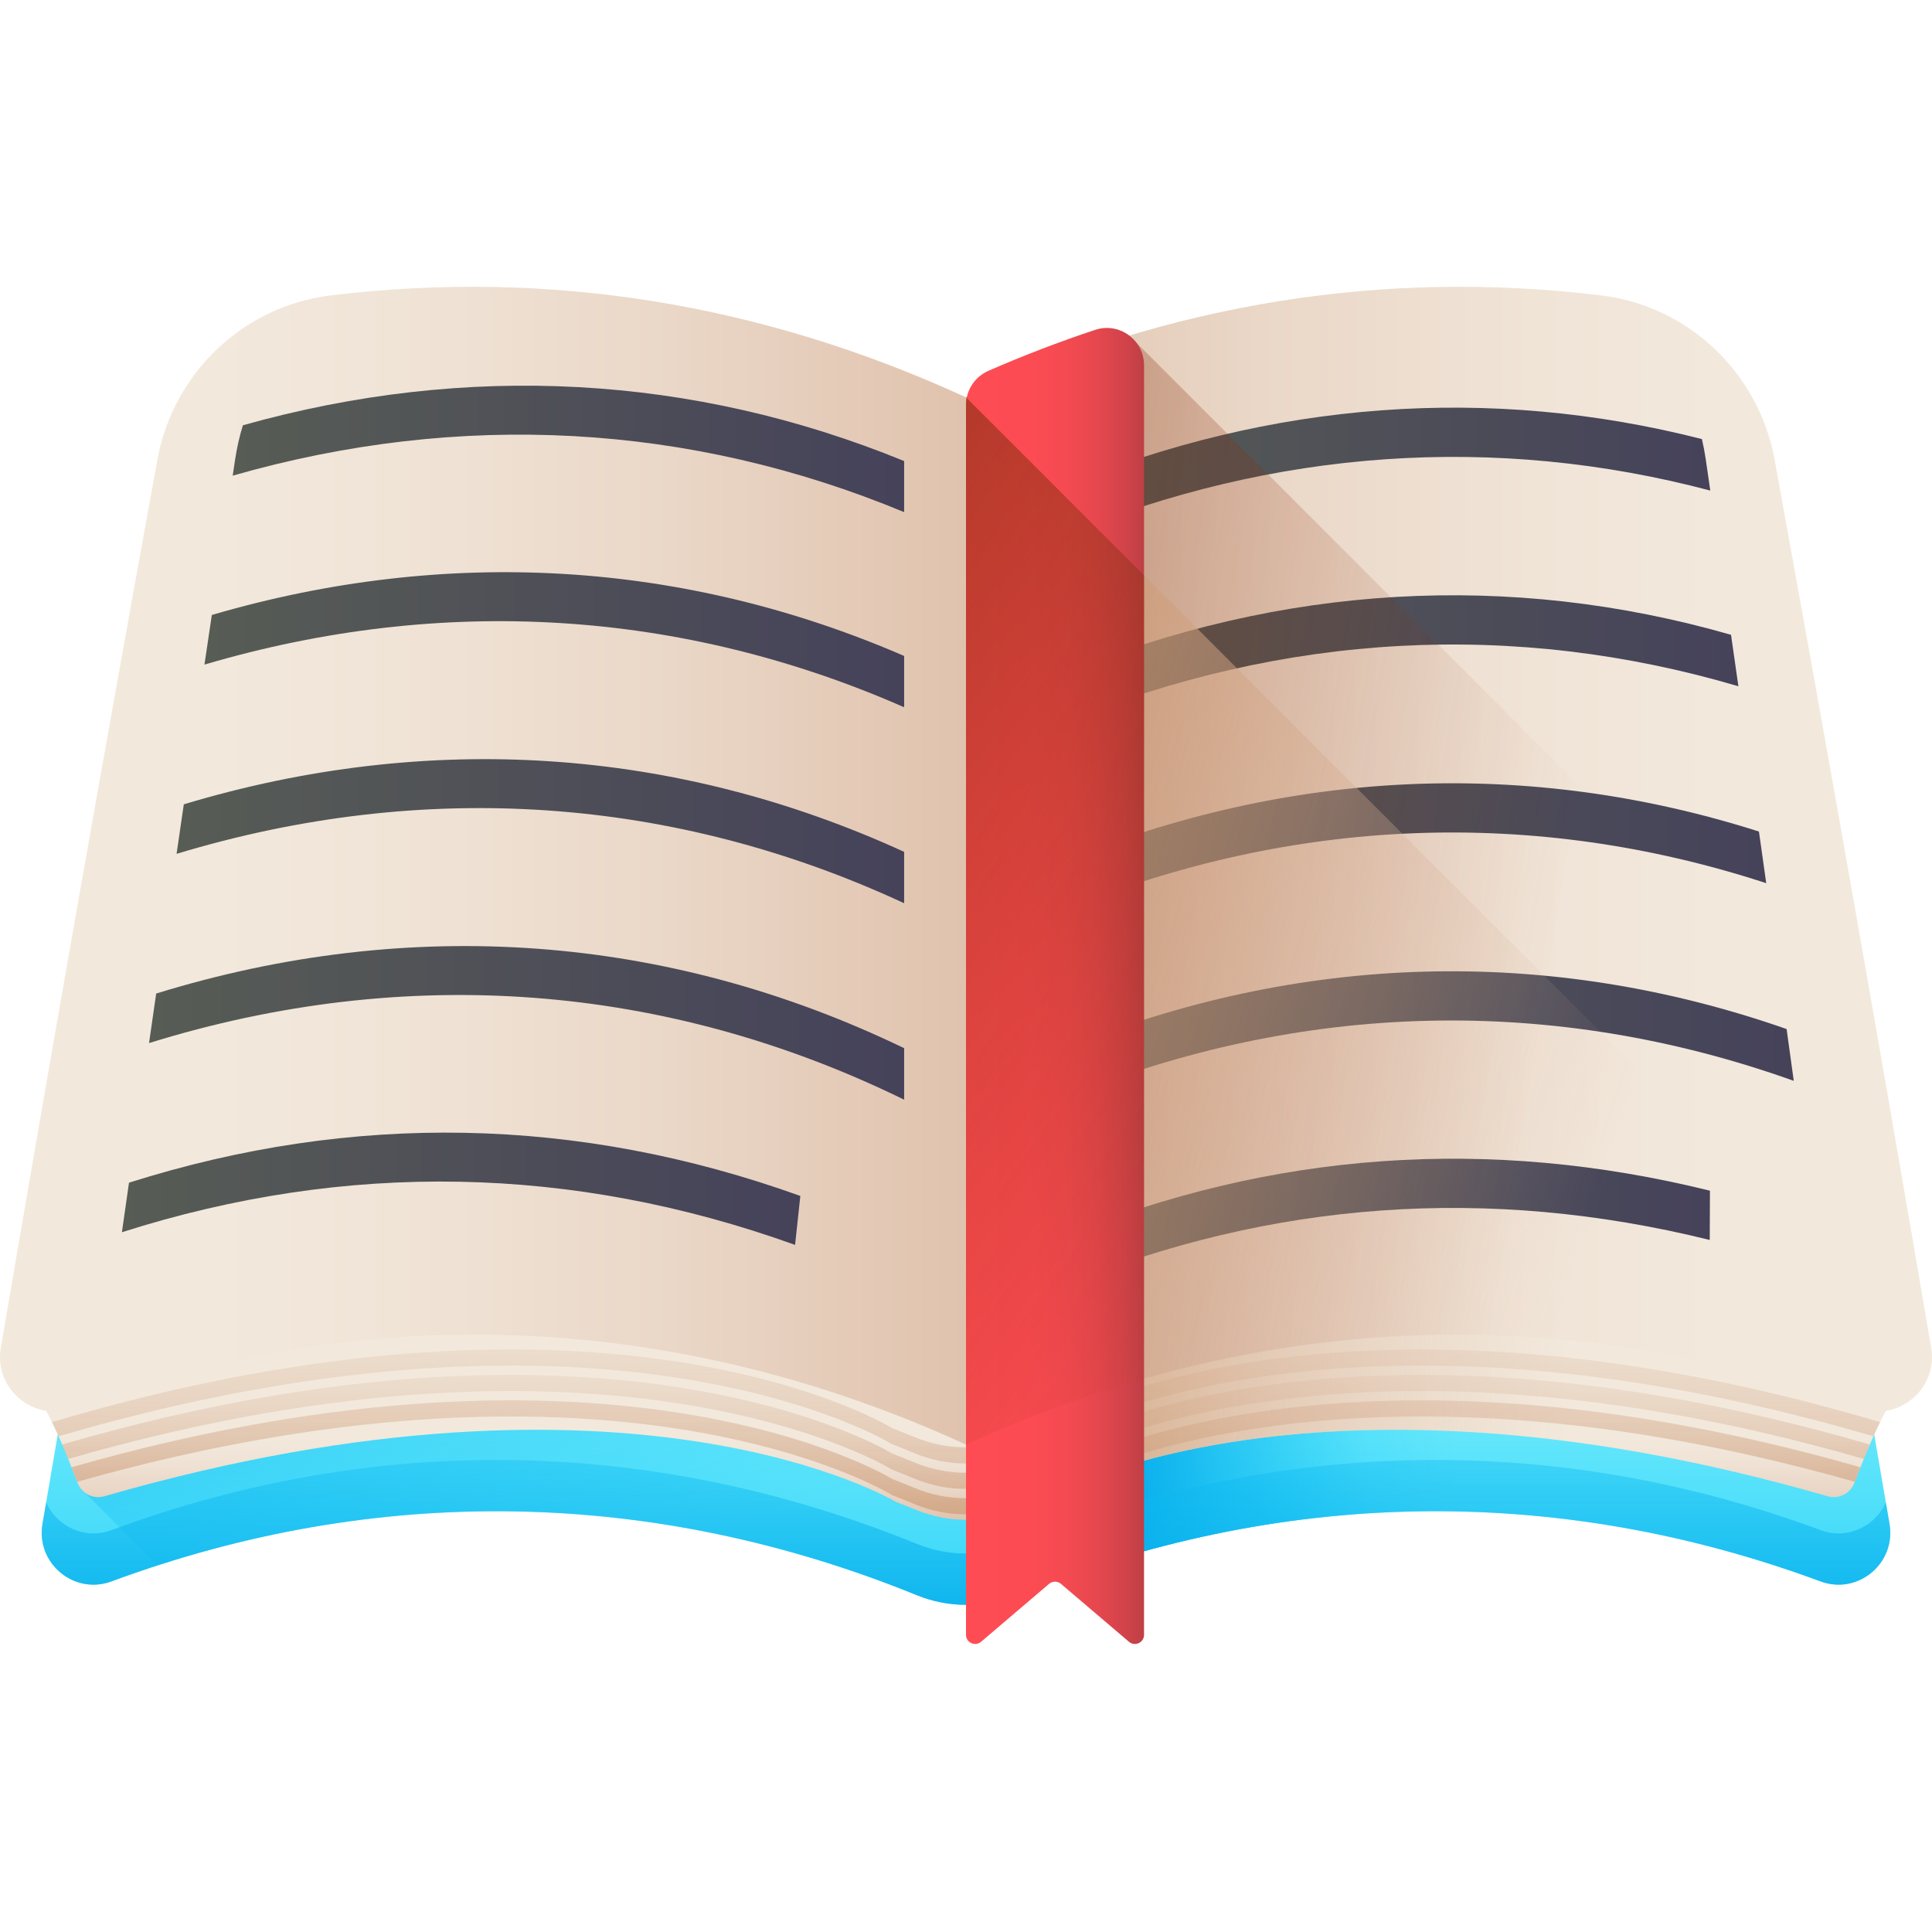 

<svg height="512pt" viewBox="0 -76 512.001 512" width="512pt" xmlns="http://www.w3.org/2000/svg" xmlns:xlink="http://www.w3.org/1999/xlink"><linearGradient id="a" gradientUnits="userSpaceOnUse" x1="256.001" x2="256.001" y1="238.886" y2="375.496"><stop offset="0" stop-color="#a3ffff"/><stop offset="1" stop-color="#1ccbf7"/></linearGradient><linearGradient id="b"><stop offset="0" stop-color="#1ccbf7" stop-opacity="0"/><stop offset="1" stop-color="#00a5e8"/></linearGradient><linearGradient id="c" gradientUnits="userSpaceOnUse" x1="264.62" x2="234.223" xlink:href="#b" y1="308.658" y2="187.427"/><linearGradient id="d" gradientUnits="userSpaceOnUse" x1="386.172" x2="233.426" xlink:href="#b" y1="204.039" y2="204.039"/><linearGradient id="e" gradientUnits="userSpaceOnUse" x1="363.827" x2="291.21" xlink:href="#b" y1="325.422" y2="332.449"/><linearGradient id="f" gradientUnits="userSpaceOnUse" x1="256.001" x2="256.001" xlink:href="#b" y1="271.071" y2="371.144"/><linearGradient id="g"><stop offset="0" stop-color="#f2e9dc"/><stop offset=".228" stop-color="#f0e4d7"/><stop offset=".516" stop-color="#ead7c7"/><stop offset=".834" stop-color="#e0c2ad"/><stop offset="1" stop-color="#dab49d"/></linearGradient><linearGradient id="h" gradientUnits="userSpaceOnUse" x1="256.001" x2="256.001" xlink:href="#g" y1="304.176" y2="332.125"/><linearGradient id="i"><stop offset="0" stop-color="#dab49d" stop-opacity="0"/><stop offset=".205" stop-color="#d8b198" stop-opacity=".204"/><stop offset=".464" stop-color="#d3a788" stop-opacity=".463"/><stop offset=".75" stop-color="#ca976e" stop-opacity=".749"/><stop offset="1" stop-color="#c08552"/></linearGradient><linearGradient id="j" gradientUnits="userSpaceOnUse" x1="256.001" x2="256.001" xlink:href="#i" y1="253.922" y2="357.485"/><linearGradient id="k" gradientUnits="userSpaceOnUse" x1="256.001" x2="256.001" xlink:href="#i" y1="271.396" y2="351.976"/><linearGradient id="l" gradientUnits="userSpaceOnUse" x1="256.001" x2="256.001" xlink:href="#i" y1="255.638" y2="370.65"/><linearGradient id="m" gradientUnits="userSpaceOnUse" x1="416.288" x2="239.598" xlink:href="#i" y1="296.513" y2="297.517"/><linearGradient id="n" gradientUnits="userSpaceOnUse" x1="48.552" x2="299.256" xlink:href="#g" y1="153.416" y2="153.416"/><linearGradient id="o" gradientTransform="matrix(-1.004 0 0 1.004 309.209 -76.166)" gradientUnits="userSpaceOnUse" x1="-153.638" x2="96.087" xlink:href="#g" y1="228.685" y2="228.685"/><linearGradient id="p"><stop offset="0" stop-color="#575c55"/><stop offset="1" stop-color="#45425a"/></linearGradient><linearGradient id="q" gradientUnits="userSpaceOnUse" x1="281.641" x2="460.69" xlink:href="#p" y1="98.686" y2="98.686"/><linearGradient id="r" gradientUnits="userSpaceOnUse" x1="281.641" x2="468.069" xlink:href="#p" y1="148.465" y2="148.465"/><linearGradient id="s" gradientUnits="userSpaceOnUse" x1="281.641" x2="475.368" xlink:href="#p" y1="198.236" y2="198.236"/><linearGradient id="t" gradientUnits="userSpaceOnUse" x1="281.641" x2="453.151" xlink:href="#p" y1="247.94" y2="247.94"/><linearGradient id="u" gradientUnits="userSpaceOnUse" x1="281.641" x2="453.241" xlink:href="#p" y1="49.007" y2="49.007"/><linearGradient id="v"><stop offset="0" stop-color="#972e07" stop-opacity="0"/><stop offset="1" stop-color="#582707"/></linearGradient><linearGradient id="w" gradientUnits="userSpaceOnUse" x1="411.105" x2="-56.723" xlink:href="#v" y1="181.648" y2="105.35"/><linearGradient id="x" gradientUnits="userSpaceOnUse" x1="429.95" x2="181.766" xlink:href="#i" y1="224.71" y2="143.889"/><linearGradient id="y" gradientUnits="userSpaceOnUse" x1="256.001" x2="303.185" y1="185.289" y2="185.289"><stop offset="0" stop-color="#ff4c54"/><stop offset=".353" stop-color="#fc4b53"/><stop offset=".564" stop-color="#f44a51"/><stop offset=".738" stop-color="#e6474e"/><stop offset=".89" stop-color="#d2434a"/><stop offset="1" stop-color="#be3f45"/></linearGradient><linearGradient id="z" gradientUnits="userSpaceOnUse" x1="352.553" x2="54.722" xlink:href="#v" y1="238.822" y2="20.636"/><linearGradient id="A" gradientUnits="userSpaceOnUse" x1="54.182" x2="239.607" xlink:href="#p" y1="93.534" y2="93.534"/><linearGradient id="B" gradientUnits="userSpaceOnUse" x1="46.793" x2="239.607" xlink:href="#p" y1="144.273" y2="144.273"/><linearGradient id="C" gradientUnits="userSpaceOnUse" x1="39.495" x2="239.607" xlink:href="#p" y1="195.072" y2="195.072"/><linearGradient id="D" gradientUnits="userSpaceOnUse" x1="32.307" x2="212.099" xlink:href="#p" y1="239.031" y2="239.031"/><linearGradient id="E" gradientUnits="userSpaceOnUse" x1="61.671" x2="239.607" xlink:href="#p" y1="42.962" y2="42.962"/><path d="m500.746 327.867c-12.793-75.164-26.051-150.246-39.707-225.254-4.004-21.992-21.809-38.953-44-41.645-55.094-6.684-109.055 1.977-161.039 25.844-51.98-23.867-105.941-32.527-161.039-25.844-22.191 2.691-39.996 19.652-44 41.645-13.656 75.008-26.914 150.09-39.707 225.254-1.77 10.398 8.379 18.883 18.27 15.223 70.145-25.961 143.633-24.746 213.473 3.66 8.348 3.395 17.656 3.395 26.004 0 69.84-28.406 143.328-29.621 213.477-3.66 9.891 3.66 20.039-4.824 18.27-15.223zm0 0" fill="url(#a)"/><path d="m41.773 338.852c66.418-21.48 135.441-18.859 201.223 7.895 8.352 3.395 17.656 3.395 26.008 0 69.836-28.402 143.328-29.617 213.473-3.656 9.891 3.66 20.039-4.828 18.27-15.227-12.793-75.16-26.051-150.242-39.707-225.25-4.004-21.992-21.809-38.957-44-41.645-55.094-6.684-109.055 1.977-161.039 25.844-51.98-23.867-105.941-32.527-161.039-25.844-22.191 2.691-39.996 19.652-44 41.645-12.227 67.148-24.109 134.355-35.648 201.625l6.188 14.34zm0 0" fill="url(#c)"/><path d="m256 349.293c4.414 0 8.828-.848 13.004-2.543 69.84-28.406 143.328-29.621 213.473-3.66 9.895 3.66 20.039-4.824 18.27-15.223-12.793-75.164-26.051-150.242-39.707-225.254-4.004-21.992-21.809-38.953-44-41.645-55.094-6.684-109.055 1.977-161.039 25.844zm0 0" fill="url(#d)"/><path d="m482.477 343.09c9.895 3.66 20.039-4.828 18.27-15.227-.582-3.41-1.176-6.824-1.758-10.238-33.598-16.305-127.414-43.797-224.48.219h-18.508v31.449c4.414 0 8.828-.848 13.004-2.547 69.84-28.402 143.328-29.617 213.473-3.656zm0 0" fill="url(#e)"/><path d="m499.77 322.168c-2.789 6.238-10.105 9.992-17.293 7.332-70.145-25.961-143.633-24.746-213.473 3.656-8.348 3.398-17.656 3.398-26.004 0-69.84-28.402-143.328-29.617-213.477-3.656-7.184 2.66-14.5-1.094-17.289-7.332-.324 1.902-.656 3.797-.98 5.699-1.77 10.398 8.379 18.883 18.27 15.223 70.148-25.961 143.637-24.746 213.473 3.66 8.352 3.395 17.656 3.395 26.008 0 69.836-28.406 143.328-29.621 213.473-3.66 9.891 3.66 20.039-4.824 18.27-15.223-.324-1.902-.656-3.801-.977-5.699zm0 0" fill="url(#f)"/><path d="m274.508 292.41h-37.012c-123.289-55.902-230.395-1.672-226.441 3.695 2.699 3.664 7.043 14.438 9.523 20.891 1.094 2.836 4.176 4.371 7.094 3.527 140.285-40.508 209.824 1.527 209.824 1.527 1.836.707 3.672 1.422 5.504 2.168 8.348 3.395 17.656 3.395 26.004 0 1.832-.746 3.668-1.461 5.504-2.168 0 0 69.539-42.035 209.82-1.527 2.922.844 6.004-.691 7.094-3.527 2.48-6.453 6.828-17.227 9.527-20.891 3.949-5.367-103.156-59.598-226.441-3.695zm0 0" fill="url(#h)"/><path d="m493.043 312.84c-.547 1.375-1.051 2.684-1.5 3.852-144.359-40.887-215.93 3.508-215.93 3.508-1.953.773-3.895 1.547-5.836 2.359-8.84 3.691-18.711 3.691-27.551 0-1.941-.812-3.883-1.586-5.836-2.359 0 0-71.57-44.395-215.93-3.508-.453-1.172-.957-2.48-1.504-3.852 145.371-41.625 217.434 3.078 217.434 3.078 1.953.773 3.895 1.547 5.836 2.359 8.84 3.691 18.711 3.691 27.551 0 1.941-.812 3.883-1.586 5.836-2.359 0 0 72.062-44.703 217.43-3.078zm0 0" fill="url(#j)"/><path d="m495.535 306.82c-.551 1.266-1.086 2.555-1.602 3.82-145.957-42.078-218.32 2.812-218.32 2.812-1.953.77-3.895 1.555-5.836 2.359-8.84 3.688-18.711 3.688-27.551 0-1.941-.805-3.883-1.59-5.836-2.359 0 0-72.363-44.891-218.324-2.812-.516-1.266-1.051-2.555-1.598-3.82 147.031-42.859 219.922 2.359 219.922 2.359 1.953.766 3.895 1.547 5.836 2.352 8.84 3.699 18.711 3.699 27.551 0 1.941-.805 3.883-1.59 5.836-2.352 0 0 72.887-45.219 219.922-2.359zm0 0" fill="url(#k)"/><path d="m498.227 300.898c-.57 1.16-1.148 2.426-1.75 3.734-147.664-43.332-220.867 2.082-220.867 2.082-1.949.77-3.891 1.543-5.832 2.359-8.844 3.691-18.711 3.691-27.551 0-1.941-.816-3.887-1.59-5.836-2.359 0 0-73.203-45.414-220.867-2.082-.602-1.309-1.18-2.574-1.75-3.734.109-.051.215-.094.324-.129 148.621-44.039 222.293 1.664 222.293 1.664 1.949.773 3.895 1.555 5.836 2.359 8.84 3.691 18.707 3.691 27.551 0 1.941-.805 3.883-1.586 5.832-2.359 0 0 73.672-45.703 222.293-1.664.109.035.219.078.324.129zm0 0" fill="url(#l)"/><path d="m274.508 292.41h-18.508v34.355c4.414 0 8.828-.852 13.004-2.547 1.832-.746 3.668-1.461 5.504-2.168 0 0 69.539-42.039 209.82-1.527 2.922.84 6.004-.691 7.094-3.527 2.48-6.457 6.828-17.227 9.527-20.895 3.949-5.363-103.156-59.594-226.441-3.691zm0 0" fill="url(#m)"/><path d="m256 306.832c-77-35.293-158.82-38.52-236.695-9.699-10.34 3.828-20.941-5.043-19.094-15.91 13.371-78.555 27.227-157.023 41.496-235.414 4.188-22.984 22.797-40.715 45.984-43.527 57.586-6.98 113.98 2.07 168.309 27.016zm0 0" fill="url(#n)"/><path d="m256 306.832c77-35.293 158.82-38.52 236.695-9.699 10.34 3.828 20.945-5.043 19.094-15.91-13.367-78.555-27.223-157.023-41.496-235.414-4.184-22.984-22.793-40.715-45.984-43.527-57.586-6.98-113.98 2.07-168.309 27.016zm0 0" fill="url(#o)"/><path d="m460.691 105.867c-59.203-17.488-120.5-14.246-179.051 9.75v-13.012c57.895-23.762 118.504-27.207 177.102-10.371.645 4.547 1.297 9.086 1.949 13.633zm0 0" fill="url(#q)"/><path d="m468.07 158.051c-61.461-20.078-125.441-17.648-186.43 7.301v-13.023c60.355-24.695 123.633-27.344 184.5-7.961.645 4.559 1.285 9.129 1.93 13.684zm0 0" fill="url(#r)"/><path d="m475.367 210.438c-63.68-22.77-130.309-21.234-193.727 4.637v-13.012c62.785-25.637 128.723-27.414 191.828-5.359zm0 0" fill="url(#s)"/><path d="m453.152 239.551c-.023 5.219-.031 7.832-.051 13.051-58.629-14.508-116.164-10.391-171.461 12.207v-13.031c55.316-22.605 112.883-26.734 171.512-12.227zm0 0" fill="url(#t)"/><path d="m453.242 54.004c-56.883-15.047-115.512-11.062-171.602 11.98v-13.023c55.367-22.758 113.191-26.953 169.391-12.598.414 1.777.754 3.594 1.023 5.441.395 2.73.793 5.469 1.188 8.199zm0 0" fill="url(#u)"/><path d="m256 29.293v277.539c77-35.293 158.82-38.523 236.695-9.699 10.34 3.824 20.941-5.043 19.094-15.91-3.824-22.465-7.699-44.922-11.598-67.375l-200.922-200.918c-14.555 4.359-28.984 9.805-43.27 16.363zm0 0" fill="url(#w)"/><path d="m492.695 297.133c9.039 3.344 18.273-3.008 19.227-11.918l-255.922-255.918v277.535c77-35.293 158.82-38.52 236.695-9.699zm0 0" fill="url(#x)"/><path d="m290.238 11.414c6.375-2.113 12.945 2.672 12.945 9.391v336.438c0 2.066-2.418 3.18-3.996 1.844l-18.02-15.348c-.914-.773-2.238-.773-3.152 0l-18.02 15.348c-1.574 1.336-3.996.223-3.996-1.844v-325.906c0-3.938 2.344-7.492 5.953-9.07 9.367-4.09 18.797-7.707 28.285-10.852zm0 0" fill="url(#y)"/><path d="m303.184 76.48-46.988-46.992c-.113.605-.195 1.219-.195 1.848v275.496c15.555-7.129 31.309-12.926 47.184-17.438zm0 0" fill="url(#z)"/><path d="m239.605 97.836v13.594c-58.879-25.891-122.477-29.855-185.422-11.305.652-4.387 1.305-8.773 1.957-13.152 62.262-18.211 125.148-14.406 183.465 10.863zm0 0" fill="url(#A)"/><path d="m239.605 149.75v13.613c-60.996-28.332-127.305-32.91-192.812-13.082.633-4.375 1.277-8.754 1.918-13.129 64.844-19.496 130.441-15.09 190.895 12.598zm0 0" fill="url(#B)"/><path d="m239.605 201.781v13.645c-63.066-30.879-132.043-36.121-200.109-15 .633-4.375 1.266-8.754 1.895-13.129 67.395-20.781 135.684-15.723 198.215 14.484zm0 0" fill="url(#C)"/><path d="m212.098 240.938c-.562 5.188-.832 7.777-1.395 12.969-59.012-21.203-118.914-22.309-178.395-3.352.621-4.379 1.242-8.754 1.875-13.133 59.324-18.781 119.066-17.629 177.914 3.516zm0 0" fill="url(#D)"/><path d="m239.605 46.184v13.535c-56.699-23.551-117.598-26.945-177.934-9.668.211-1.414.422-2.832.633-4.246.473-3.145 1.164-6.184 2.066-9.105 59.414-16.715 119.336-13.395 175.234 9.484zm0 0" fill="url(#E)"/></svg>